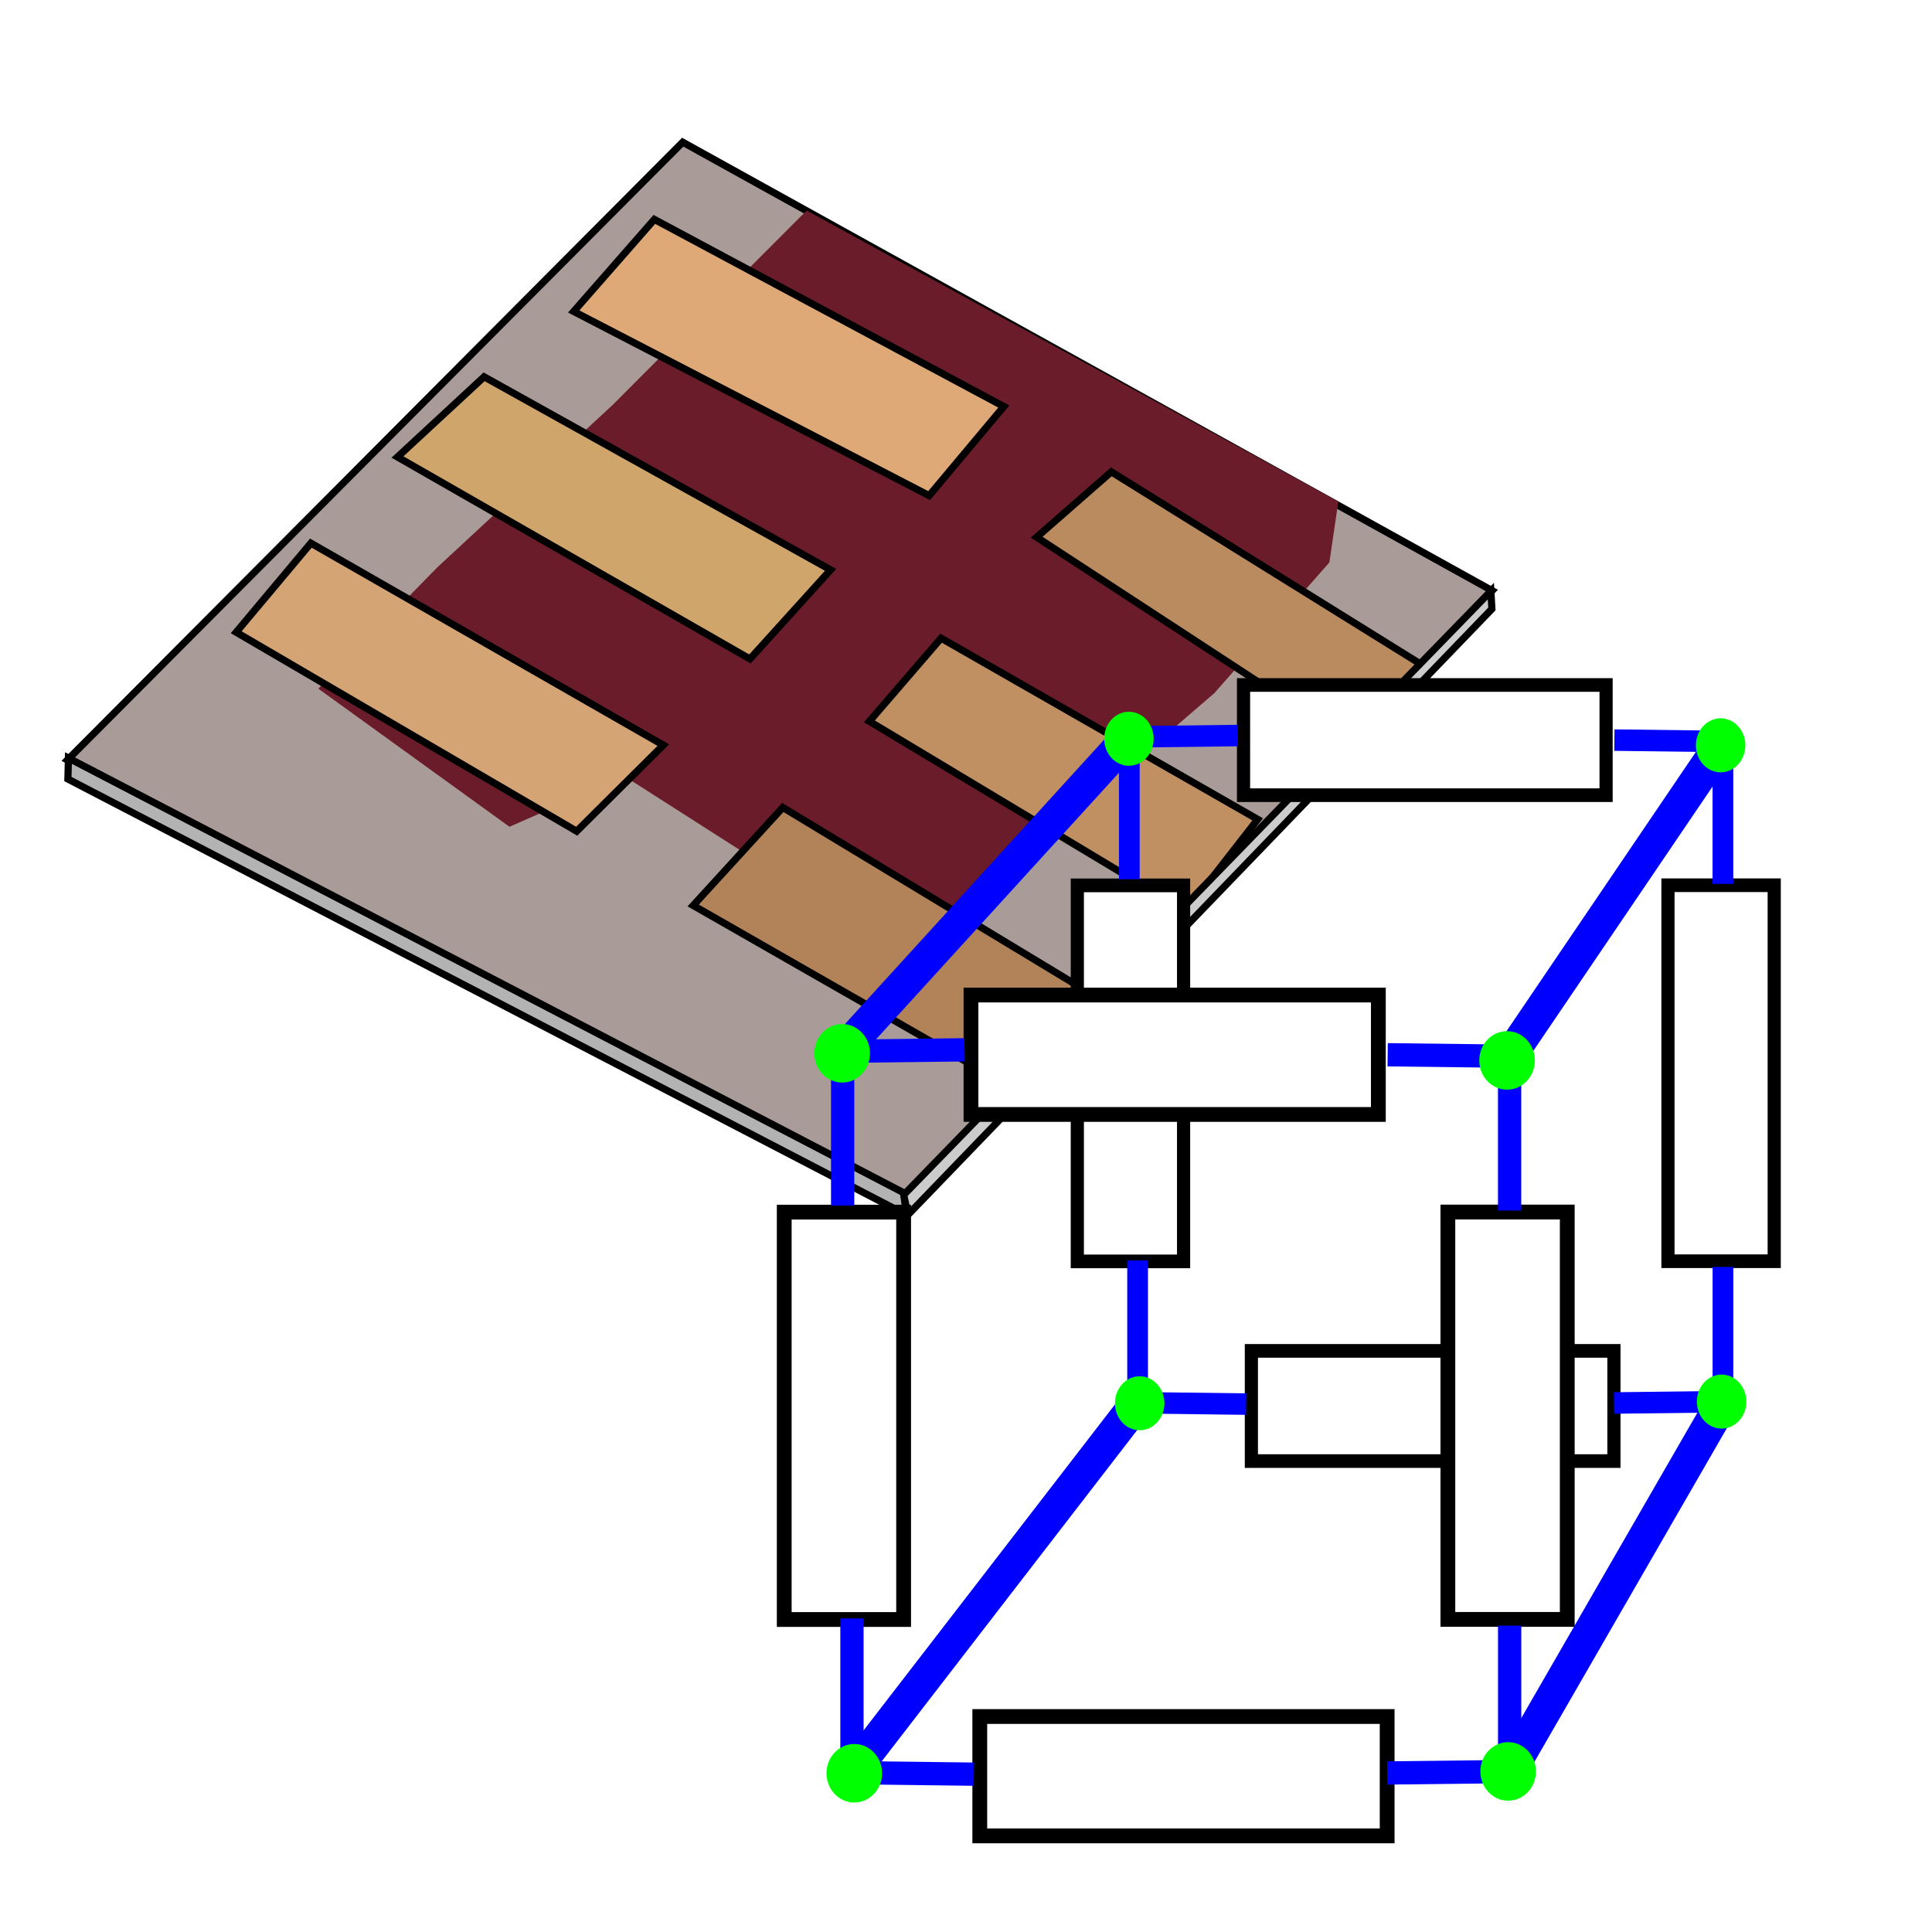 <?xml version="1.0" encoding="UTF-8" standalone="no"?>
<!-- Created with Inkscape (http://www.inkscape.org/) -->

<svg
   xmlns:dc="http://purl.org/dc/elements/1.1/"
   xmlns:cc="http://creativecommons.org/ns#"
   xmlns:rdf="http://www.w3.org/1999/02/22-rdf-syntax-ns#"
   xmlns:svg="http://www.w3.org/2000/svg"
   xmlns="http://www.w3.org/2000/svg"
   xmlns:xlink="http://www.w3.org/1999/xlink"
   xmlns:sodipodi="http://sodipodi.sourceforge.net/DTD/sodipodi-0.dtd"
   xmlns:inkscape="http://www.inkscape.org/namespaces/inkscape"
   width="48px"
   height="48px"
   id="svg3885"
   version="1.1"
   inkscape:version="0.92.3 (2405546, 2018-03-11)"
   sodipodi:docname="resistor_network.svg"
   inkscape:export-filename="/home/rod/juan/hpc/final_graphs/windows/gui/dir_file.png"
   inkscape:export-xdpi="90"
   inkscape:export-ydpi="90">
  <defs
     id="defs3887">
    <linearGradient
       inkscape:collect="always"
       id="linearGradient3810">
      <stop
         style="stop-color:#0000ff;stop-opacity:1;"
         offset="0"
         id="stop3812" />
      <stop
         style="stop-color:#0000ff;stop-opacity:0;"
         offset="1"
         id="stop3814" />
    </linearGradient>
    <linearGradient
       inkscape:collect="always"
       xlink:href="#linearGradient3810"
       id="linearGradient3816"
       x1="20.598"
       y1="21.365"
       x2="20.261"
       y2="-5.079"
       gradientUnits="userSpaceOnUse" />
    <linearGradient
       inkscape:collect="always"
       xlink:href="#linearGradient3810-1"
       id="linearGradient3816-7"
       x1="20.598"
       y1="21.365"
       x2="20.261"
       y2="-5.079"
       gradientUnits="userSpaceOnUse" />
    <linearGradient
       inkscape:collect="always"
       id="linearGradient3810-1">
      <stop
         style="stop-color:#0000ff;stop-opacity:1;"
         offset="0"
         id="stop3812-5" />
      <stop
         style="stop-color:#0000ff;stop-opacity:0;"
         offset="1"
         id="stop3814-7" />
    </linearGradient>
    <linearGradient
       gradientTransform="matrix(1,0,0,-1,-0.095,41.68)"
       y2="-5.079"
       x2="20.261"
       y1="21.365"
       x1="20.598"
       gradientUnits="userSpaceOnUse"
       id="linearGradient3833"
       xlink:href="#linearGradient3810-1"
       inkscape:collect="always" />
    <linearGradient
       inkscape:collect="always"
       xlink:href="#linearGradient3810"
       id="linearGradient3943"
       gradientUnits="userSpaceOnUse"
       x1="20.598"
       y1="21.365"
       x2="20.261"
       y2="-5.079" />
    <linearGradient
       inkscape:collect="always"
       xlink:href="#linearGradient3810-1"
       id="linearGradient3945"
       gradientUnits="userSpaceOnUse"
       gradientTransform="matrix(1,0,0,-1,-0.095,41.68)"
       x1="20.598"
       y1="21.365"
       x2="20.261"
       y2="-5.079" />
    <linearGradient
       inkscape:collect="always"
       xlink:href="#linearGradient3810"
       id="linearGradient3951"
       gradientUnits="userSpaceOnUse"
       x1="20.598"
       y1="21.365"
       x2="20.261"
       y2="-5.079" />
    <linearGradient
       inkscape:collect="always"
       xlink:href="#linearGradient3810-1"
       id="linearGradient3953"
       gradientUnits="userSpaceOnUse"
       gradientTransform="matrix(1,0,0,-1,-0.095,41.68)"
       x1="20.598"
       y1="21.365"
       x2="20.261"
       y2="-5.079" />
    <linearGradient
       inkscape:collect="always"
       xlink:href="#linearGradient3810"
       id="linearGradient3974"
       gradientUnits="userSpaceOnUse"
       x1="20.598"
       y1="21.365"
       x2="20.261"
       y2="-5.079" />
    <linearGradient
       inkscape:collect="always"
       xlink:href="#linearGradient3810-1"
       id="linearGradient3976"
       gradientUnits="userSpaceOnUse"
       gradientTransform="matrix(1,0,0,-1,-0.095,41.68)"
       x1="20.598"
       y1="21.365"
       x2="20.261"
       y2="-5.079" />
    <linearGradient
       inkscape:collect="always"
       xlink:href="#linearGradient3810-1"
       id="linearGradient3885"
       gradientUnits="userSpaceOnUse"
       gradientTransform="matrix(1,0,0,-1,4.456,43.733)"
       x1="20.598"
       y1="21.365"
       x2="20.261"
       y2="-5.079" />
    <linearGradient
       inkscape:collect="always"
       xlink:href="#linearGradient3810"
       id="linearGradient3888"
       gradientUnits="userSpaceOnUse"
       x1="20.598"
       y1="21.365"
       x2="20.755"
       y2="-1.129"
       gradientTransform="translate(4.551,2.273)" />
    <linearGradient
       inkscape:collect="always"
       xlink:href="#linearGradient3810-5"
       id="linearGradient3888-9"
       gradientUnits="userSpaceOnUse"
       x1="20.598"
       y1="21.365"
       x2="20.755"
       y2="-1.129"
       gradientTransform="translate(4.551,2.273)" />
    <linearGradient
       inkscape:collect="always"
       id="linearGradient3810-5">
      <stop
         style="stop-color:#0000ff;stop-opacity:1;"
         offset="0"
         id="stop3812-0" />
      <stop
         style="stop-color:#0000ff;stop-opacity:0;"
         offset="1"
         id="stop3814-6" />
    </linearGradient>
    <linearGradient
       y2="-1.129"
       x2="20.755"
       y1="21.365"
       x1="20.598"
       gradientTransform="matrix(1,0,0,-1,4.582,43.462)"
       gradientUnits="userSpaceOnUse"
       id="linearGradient3960"
       xlink:href="#linearGradient3810-5"
       inkscape:collect="always" />
    <linearGradient
       y2="-1.129"
       x2="20.755"
       y1="21.365"
       x1="20.598"
       gradientTransform="matrix(1,0,0,-1,4.582,43.462)"
       gradientUnits="userSpaceOnUse"
       id="linearGradient3960-6"
       xlink:href="#linearGradient3810-5-3"
       inkscape:collect="always" />
    <linearGradient
       inkscape:collect="always"
       id="linearGradient3810-5-3">
      <stop
         style="stop-color:#0000ff;stop-opacity:1;"
         offset="0"
         id="stop3812-0-5" />
      <stop
         style="stop-color:#0000ff;stop-opacity:0;"
         offset="1"
         id="stop3814-6-9" />
    </linearGradient>
    <filter
       style="color-interpolation-filters:sRGB"
       inkscape:collect="always"
       id="filter3790"
       x="-0.079"
       width="1.159"
       y="-0.105"
       height="1.211">
      <feGaussianBlur
         inkscape:collect="always"
         stdDeviation="4.703"
         id="feGaussianBlur3792" />
    </filter>
  </defs>
  <sodipodi:namedview
     id="base"
     pagecolor="#ffffff"
     bordercolor="#666666"
     borderopacity="1.0"
     inkscape:pageopacity="0.0"
     inkscape:pageshadow="2"
     inkscape:zoom="4"
     inkscape:cx="-63.458442"
     inkscape:cy="29.838102"
     inkscape:current-layer="g1173"
     showgrid="true"
     inkscape:grid-bbox="true"
     inkscape:document-units="px"
     inkscape:window-width="1920"
     inkscape:window-height="953"
     inkscape:window-x="0"
     inkscape:window-y="49"
     inkscape:window-maximized="1"
     showguides="false" />
  <g
     id="layer1"
     inkscape:label="Layer 1"
     inkscape:groupmode="layer">
    <g
       id="g2996"
       transform="matrix(0.178,0,0,0.177,-43.924,-77.586)">
      <path
         inkscape:connector-curvature="0"
         id="path2996"
         d="m 256.178,545.009 85.879,-86.713 112.977,62.95 -82.127,85.045 z"
         style="fill:#a99b98;fill-opacity:1;stroke:#000000;stroke-width:1px;stroke-linecap:butt;stroke-linejoin:miter;stroke-opacity:1" />
      <path
         inkscape:connector-curvature="0"
         id="path3012"
         d="m 359.358,467.885 -27.098,27.306 -24.388,22.72 -16.676,17.092 26.681,19.385 16.05,-7.087 43.148,27.723 15.842,-19.177 23.346,-20.219 16.05,-18.343 1.251,-8.546 z"
         style="fill:#6a1c2a;fill-opacity:1;stroke:#000000;stroke-width:0;stroke-linecap:butt;stroke-linejoin:miter;stroke-miterlimit:4;stroke-dasharray:none;stroke-opacity:1;filter:url(#filter3790)" />
      <path
         inkscape:connector-curvature="0"
         id="path2998"
         d="m 279.732,527.083 47.525,27.932 12.09,-12.09 -49.193,-28.348 z"
         style="fill:#d4a474;fill-opacity:1;stroke:#000000;stroke-width:1px;stroke-linecap:butt;stroke-linejoin:miter;stroke-opacity:1" />
      <path
         inkscape:connector-curvature="0"
         id="path3000"
         d="m 302.244,502.486 49.193,28.348 11.256,-12.507 -48.359,-27.098 z"
         style="fill:#cfa56c;fill-opacity:1;stroke:#000000;stroke-width:1px;stroke-linecap:butt;stroke-linejoin:miter;stroke-opacity:1" />
      <path
         inkscape:connector-curvature="0"
         id="path3002"
         d="m 326.84,482.059 49.61,25.847 10.422,-12.507 -48.776,-26.264 z"
         style="fill:#dea977;fill-opacity:1;stroke:#000000;stroke-width:1px;stroke-linecap:butt;stroke-linejoin:miter;stroke-opacity:1" />
      <path
         inkscape:connector-curvature="0"
         id="path3004"
         d="m 391.458,513.742 43.773,28.765 10.005,-10.839 -43.356,-27.098 z"
         style="fill:#ba8b5f;fill-opacity:1;stroke:#000000;stroke-width:1px;stroke-linecap:butt;stroke-linejoin:miter;stroke-opacity:1" />
      <path
         inkscape:connector-curvature="0"
         id="path3006"
         d="m 378.118,527.917 44.19,25.43 -10.005,12.924 -44.19,-26.681 z"
         style="fill:#c09062;fill-opacity:1;stroke:#000000;stroke-width:1px;stroke-linecap:butt;stroke-linejoin:miter;stroke-opacity:1" />
      <path
         inkscape:connector-curvature="0"
         id="path3008"
         d="m 356.023,551.679 42.523,25.847 -10.839,13.34 -44.19,-25.43 z"
         style="fill:#b28359;fill-opacity:1;stroke:#000000;stroke-width:1px;stroke-linecap:butt;stroke-linejoin:miter;stroke-opacity:1" />
      <path
         sodipodi:nodetypes="ccccc"
         inkscape:connector-curvature="0"
         id="path3865"
         d="m 256.315,544.743 -0.074,2.948 117.029,61.168 -0.368,-3.095 z"
         style="fill:#b3b3b3;fill-opacity:1;stroke:#000000;stroke-width:1px;stroke-linecap:butt;stroke-linejoin:miter;stroke-opacity:1" />
      <path
         sodipodi:nodetypes="ccccc"
         inkscape:connector-curvature="0"
         id="path3867"
         d="m 373.492,608.859 81.508,-85.045 -0.147,-2.506 -81.95,84.751 z"
         style="fill:#cccccc;stroke:#000000;stroke-width:1px;stroke-linecap:butt;stroke-linejoin:miter;stroke-opacity:1" />
    </g>
    <g
       id="g1173"
       transform="matrix(0.826,0,0,0.826,7.28,4.992)">
      <path
         inkscape:connector-curvature="0"
         id="path1139"
         d="M 36.594,47.242 43.021,36.097"
         style="fill:none;fill-rule:evenodd;stroke:#0000ff;stroke-width:1px;stroke-linecap:butt;stroke-linejoin:miter;stroke-opacity:1" />
      <path
         inkscape:connector-curvature="0"
         id="path1141"
         d="M 16.812,47.276 25.409,36.129"
         style="fill:none;fill-rule:evenodd;stroke:#0000ff;stroke-width:1px;stroke-linecap:butt;stroke-linejoin:miter;stroke-opacity:1" />
      <path
         inkscape:connector-curvature="0"
         id="path1135"
         d="m 36.593,25.726 6.427,-9.479"
         style="fill:none;fill-rule:evenodd;stroke:#0000ff;stroke-width:1px;stroke-linecap:butt;stroke-linejoin:miter;stroke-opacity:1" />
      <path
         inkscape:connector-curvature="0"
         id="path1137"
         d="m 16.532,25.577 8.627,-9.467"
         style="fill:none;fill-rule:evenodd;stroke:#0000ff;stroke-width:1px;stroke-linecap:butt;stroke-linejoin:miter;stroke-opacity:1" />
      <g
         id="g1080-9"
         transform="matrix(0.89,0,0,0.923,10.441,-7.487)">
        <rect
           style="opacity:1;fill:#ffffff;fill-opacity:1;stroke:#000000;stroke-width:0.445;stroke-linecap:round;stroke-linejoin:miter;stroke-miterlimit:4;stroke-dasharray:none;stroke-dashoffset:0;stroke-opacity:1"
           id="rect873-36"
           width="12.253"
           height="3.591"
           x="20.392"
           y="23.886" />
        <rect
           style="opacity:1;fill:#ffffff;fill-opacity:1;stroke:#000000;stroke-width:0.445;stroke-linecap:round;stroke-linejoin:miter;stroke-miterlimit:4;stroke-dasharray:none;stroke-dashoffset:0;stroke-opacity:1"
           id="rect873-3-0"
           width="12.253"
           height="3.591"
           x="20.657"
           y="45.586" />
        <rect
           style="opacity:1;fill:#ffffff;fill-opacity:1;stroke:#000000;stroke-width:0.445;stroke-linecap:round;stroke-linejoin:miter;stroke-miterlimit:4;stroke-dasharray:none;stroke-dashoffset:0;stroke-opacity:1"
           id="rect873-3-6-6"
           width="12.253"
           height="3.591"
           x="30.412"
           y="-38.327"
           transform="rotate(90)" />
        <rect
           style="opacity:1;fill:#ffffff;fill-opacity:1;stroke:#000000;stroke-width:0.445;stroke-linecap:round;stroke-linejoin:miter;stroke-miterlimit:4;stroke-dasharray:none;stroke-dashoffset:0;stroke-opacity:1"
           id="rect873-3-6-7-2"
           width="12.253"
           height="3.591"
           x="30.416"
           y="-18.366"
           transform="rotate(90)" />
        <path
           style="fill:none;fill-rule:evenodd;stroke:#0000ff;stroke-width:0.7;stroke-linecap:butt;stroke-linejoin:miter;stroke-miterlimit:4;stroke-dasharray:none;stroke-opacity:1"
           d="M 36.593,30.367 V 25.726 L 32.925,25.682"
           id="path950-6"
           inkscape:connector-curvature="0" />
        <path
           style="fill:none;fill-rule:evenodd;stroke:#0000ff;stroke-width:0.7;stroke-linecap:butt;stroke-linejoin:miter;stroke-miterlimit:4;stroke-dasharray:none;stroke-opacity:1"
           d="m 16.532,30.217 v -4.64 l 3.668,-0.044"
           id="path950-2-1"
           inkscape:connector-curvature="0" />
        <path
           style="fill:none;fill-rule:evenodd;stroke:#0000ff;stroke-width:0.7;stroke-linecap:butt;stroke-linejoin:miter;stroke-miterlimit:4;stroke-dasharray:none;stroke-opacity:1"
           d="m 16.812,42.636 v 4.64 l 3.668,0.044"
           id="path950-2-9-8"
           inkscape:connector-curvature="0" />
        <path
           style="fill:none;fill-rule:evenodd;stroke:#0000ff;stroke-width:0.7;stroke-linecap:butt;stroke-linejoin:miter;stroke-miterlimit:4;stroke-dasharray:none;stroke-opacity:1"
           d="m 36.594,42.852 v 4.39 l -3.681,0.042"
           id="path950-1-7"
           inkscape:connector-curvature="0" />
        <ellipse
           style="opacity:1;fill:#00ff00;fill-opacity:1;stroke:#00ff00;stroke-width:0.7;stroke-linecap:round;stroke-linejoin:miter;stroke-miterlimit:4;stroke-dasharray:none;stroke-dashoffset:0;stroke-opacity:1"
           id="path1001-9"
           cx="16.882"
           cy="47.293"
           rx="0.486"
           ry="0.53" />
        <ellipse
           style="opacity:1;fill:#00ff00;fill-opacity:1;stroke:#00ff00;stroke-width:0.7;stroke-linecap:round;stroke-linejoin:miter;stroke-miterlimit:4;stroke-dasharray:none;stroke-dashoffset:0;stroke-opacity:1"
           id="path1001-2-2"
           cx="16.518"
           cy="25.638"
           rx="0.486"
           ry="0.53" />
        <ellipse
           style="opacity:1;fill:#00ff00;fill-opacity:1;stroke:#00ff00;stroke-width:0.7;stroke-linecap:round;stroke-linejoin:miter;stroke-miterlimit:4;stroke-dasharray:none;stroke-dashoffset:0;stroke-opacity:1"
           id="path1001-2-7-02"
           cx="36.516"
           cy="25.852"
           rx="0.486"
           ry="0.53" />
        <ellipse
           style="opacity:1;fill:#00ff00;fill-opacity:1;stroke:#00ff00;stroke-width:0.7;stroke-linecap:round;stroke-linejoin:miter;stroke-miterlimit:4;stroke-dasharray:none;stroke-dashoffset:0;stroke-opacity:1"
           id="path1001-2-7-0-3"
           cx="36.549"
           cy="47.238"
           rx="0.486"
           ry="0.53" />
      </g>
      <g
         id="g1080">
        <rect
           style="opacity:1;fill:#ffffff;fill-opacity:1;stroke:#000000;stroke-width:0.445;stroke-linecap:round;stroke-linejoin:miter;stroke-miterlimit:4;stroke-dasharray:none;stroke-dashoffset:0;stroke-opacity:1"
           id="rect873"
           width="12.253"
           height="3.591"
           x="20.392"
           y="23.886" />
        <rect
           style="opacity:1;fill:#ffffff;fill-opacity:1;stroke:#000000;stroke-width:0.445;stroke-linecap:round;stroke-linejoin:miter;stroke-miterlimit:4;stroke-dasharray:none;stroke-dashoffset:0;stroke-opacity:1"
           id="rect873-3"
           width="12.253"
           height="3.591"
           x="20.657"
           y="45.586" />
        <rect
           style="opacity:1;fill:#ffffff;fill-opacity:1;stroke:#000000;stroke-width:0.445;stroke-linecap:round;stroke-linejoin:miter;stroke-miterlimit:4;stroke-dasharray:none;stroke-dashoffset:0;stroke-opacity:1"
           id="rect873-3-6"
           width="12.253"
           height="3.591"
           x="30.412"
           y="-38.327"
           transform="rotate(90)" />
        <rect
           style="opacity:1;fill:#ffffff;fill-opacity:1;stroke:#000000;stroke-width:0.445;stroke-linecap:round;stroke-linejoin:miter;stroke-miterlimit:4;stroke-dasharray:none;stroke-dashoffset:0;stroke-opacity:1"
           id="rect873-3-6-7"
           width="12.253"
           height="3.591"
           x="30.416"
           y="-18.366"
           transform="rotate(90)" />
        <path
           style="fill:none;fill-rule:evenodd;stroke:#0000ff;stroke-width:0.7;stroke-linecap:butt;stroke-linejoin:miter;stroke-miterlimit:4;stroke-dasharray:none;stroke-opacity:1"
           d="M 36.593,30.367 V 25.726 L 32.925,25.682"
           id="path950"
           inkscape:connector-curvature="0" />
        <path
           style="fill:none;fill-rule:evenodd;stroke:#0000ff;stroke-width:0.7;stroke-linecap:butt;stroke-linejoin:miter;stroke-miterlimit:4;stroke-dasharray:none;stroke-opacity:1"
           d="m 16.532,30.217 v -4.64 l 3.668,-0.044"
           id="path950-2"
           inkscape:connector-curvature="0" />
        <path
           style="fill:none;fill-rule:evenodd;stroke:#0000ff;stroke-width:0.7;stroke-linecap:butt;stroke-linejoin:miter;stroke-miterlimit:4;stroke-dasharray:none;stroke-opacity:1"
           d="m 16.812,42.636 v 4.64 l 3.668,0.044"
           id="path950-2-9"
           inkscape:connector-curvature="0" />
        <path
           style="fill:none;fill-rule:evenodd;stroke:#0000ff;stroke-width:0.7;stroke-linecap:butt;stroke-linejoin:miter;stroke-miterlimit:4;stroke-dasharray:none;stroke-opacity:1"
           d="m 36.594,42.852 v 4.39 l -3.681,0.042"
           id="path950-1"
           inkscape:connector-curvature="0" />
        <ellipse
           style="opacity:1;fill:#00ff00;fill-opacity:1;stroke:#00ff00;stroke-width:0.7;stroke-linecap:round;stroke-linejoin:miter;stroke-miterlimit:4;stroke-dasharray:none;stroke-dashoffset:0;stroke-opacity:1"
           id="path1001"
           cx="16.882"
           cy="47.293"
           rx="0.486"
           ry="0.53" />
        <ellipse
           style="opacity:1;fill:#00ff00;fill-opacity:1;stroke:#00ff00;stroke-width:0.7;stroke-linecap:round;stroke-linejoin:miter;stroke-miterlimit:4;stroke-dasharray:none;stroke-dashoffset:0;stroke-opacity:1"
           id="path1001-2"
           cx="16.518"
           cy="25.638"
           rx="0.486"
           ry="0.53" />
        <ellipse
           style="opacity:1;fill:#00ff00;fill-opacity:1;stroke:#00ff00;stroke-width:0.7;stroke-linecap:round;stroke-linejoin:miter;stroke-miterlimit:4;stroke-dasharray:none;stroke-dashoffset:0;stroke-opacity:1"
           id="path1001-2-7"
           cx="36.516"
           cy="25.852"
           rx="0.486"
           ry="0.53" />
        <ellipse
           style="opacity:1;fill:#00ff00;fill-opacity:1;stroke:#00ff00;stroke-width:0.7;stroke-linecap:round;stroke-linejoin:miter;stroke-miterlimit:4;stroke-dasharray:none;stroke-dashoffset:0;stroke-opacity:1"
           id="path1001-2-7-0"
           cx="36.549"
           cy="47.238"
           rx="0.486"
           ry="0.53" />
      </g>
    </g>
  </g>
</svg>
